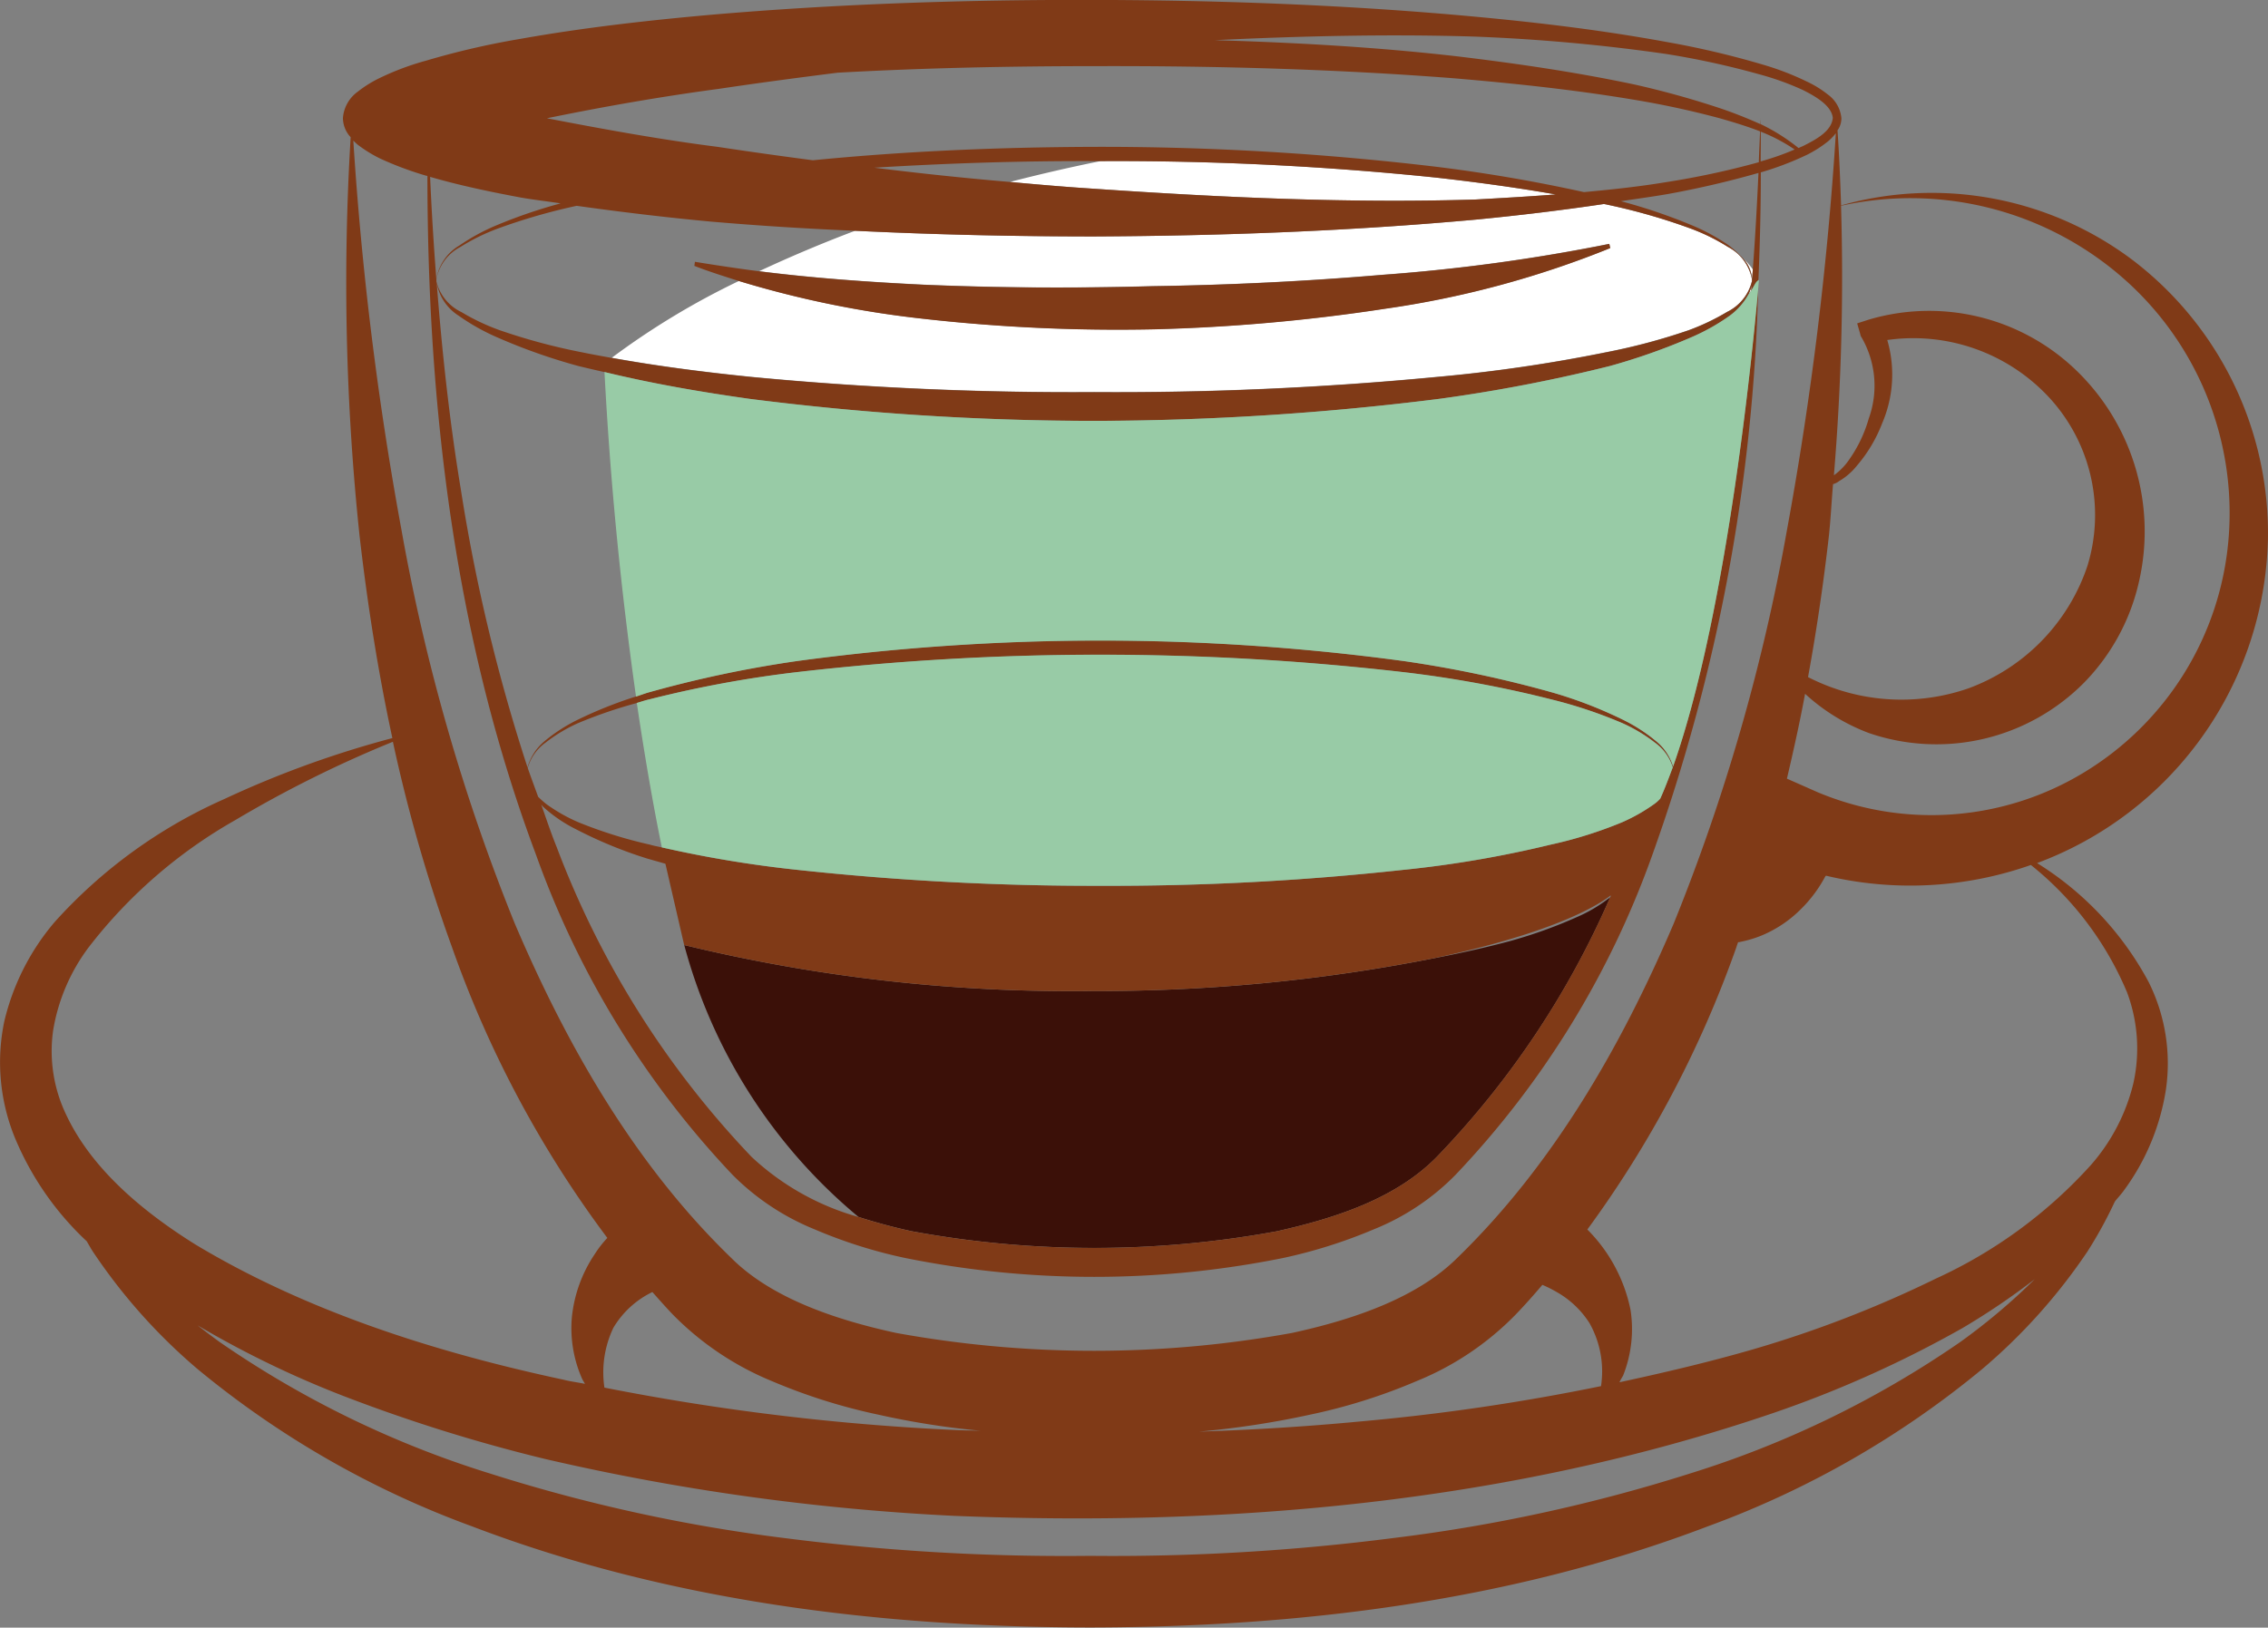 <svg xmlns="http://www.w3.org/2000/svg" id="Group_174" width="123.354" height="88.548" data-name="Group 174" viewBox="0 0 123.354 88.548">
    <rect x="0" y="0" width="123.354" height="88.548" fill="#808080" stroke="none"/>
    <defs>
        <style>
            .cls-1{fill:#3b1008}.cls-2{fill:#fff}.cls-3{fill:#803a17}.cls-4{fill:#98cba6}
        </style>
    </defs>
    <g id="Group_173" data-name="Group 173">
        <path id="Path_1473" d="M246.117 193.23a25.586 25.586 0 0 1-3.644 1.312c-1.393.375-2.8.682-4.228.956a93.8 93.8 0 0 1-18.628 1.768 89.045 89.045 0 0 1-22.081-2.5 28.973 28.973 0 0 0 9.477 14.79c.956.307 1.928.568 2.9.779a54.772 54.772 0 0 0 19.861 0c3.192-.713 6.48-1.784 8.7-4.052a47.771 47.771 0 0 0 9.429-14.124.414.414 0 0 1-.1.079 8.061 8.061 0 0 1-1.686.992z" class="cls-1" data-name="Path 1473" transform="translate(-160.321 -143.352)"/>
        <path id="Path_1474" d="M228.865 173.245a1.73 1.73 0 0 1 .5 1.149c.017-.176.033-.357.048-.533a3.7 3.7 0 0 0-.548-.616z" class="cls-2" data-name="Path 1474" transform="translate(-134.077 -159.199)"/>
        <path id="Path_1475" d="M229.233 173.967a1.684 1.684 0 0 1-.21.665 1.627 1.627 0 0 0 .162-.228c.015-.145.032-.304.048-.437z" class="cls-2" data-name="Path 1475" transform="translate(-133.944 -158.594)"/>
        <path id="Path_1476" d="M229.332 173.879v.031h.017c0-.016-.017-.016-.017-.031z" class="cls-2" data-name="Path 1476" transform="translate(-133.686 -158.668)"/>
        <path id="Path_1477" d="M211.765 171.876c6.884.47 13.817.8 20.734.584 1.459-.081 2.915-.164 4.359-.276-2.124-.373-4.28-.665-6.432-.908a168.55 168.55 0 0 0-18.321-.906 92.539 92.539 0 0 0-4.925 1.134c1.52.144 3.045.277 4.585.372z" class="cls-2" data-name="Path 1477" transform="translate(-152.242 -161.607)"/>
        <path id="Path_1478" d="M257.4 175.738a2.505 2.505 0 0 0-1.312-1.766 10.887 10.887 0 0 0-2.089-1.02 32.912 32.912 0 0 0-4.488-1.279c-.048-.017-.1-.017-.16-.033-2.284.34-4.585.616-6.886.842-6.919.632-13.884.891-20.832.924-4.344 0-8.668-.1-13.009-.309a74.384 74.384 0 0 0-5.217 2.2c2.949.373 5.928.584 8.909.73 4.164.178 8.328.195 12.491.081a178.52 178.52 0 0 0 12.474-.616 99.061 99.061 0 0 0 12.36-1.685l.05.228a52.179 52.179 0 0 1-12.248 3.3 99.592 99.592 0 0 1-12.586 1.119 94.5 94.5 0 0 1-12.619-.584 54.955 54.955 0 0 1-9.931-2.042 41.578 41.578 0 0 0-6.919 4.179c2.512.454 5.055.779 7.6 1.038a183.931 183.931 0 0 0 18.647.825 183.757 183.757 0 0 0 18.628-.825 84.31 84.31 0 0 0 9.218-1.345 33.146 33.146 0 0 0 4.488-1.2 12.322 12.322 0 0 0 2.073-.989 2.532 2.532 0 0 0 1.36-1.685z" class="cls-2" data-name="Path 1478" transform="translate(-162.115 -160.543)"/>
        <path id="Path_1479" d="M300.632 195.037a18.686 18.686 0 0 0-7.321-15.26 18.162 18.162 0 0 0-15.892-3c-.048-1.36-.1-2.722-.195-4.083a1.135 1.135 0 0 0 .211-.649v-.015a1.791 1.791 0 0 0-.73-1.281 5.7 5.7 0 0 0-1.15-.711 15.24 15.24 0 0 0-2.461-.941 47.378 47.378 0 0 0-5.105-1.2c-3.416-.63-6.884-1.053-10.35-1.376-6.933-.647-13.884-.906-20.832-.923-6.968-.017-13.917.21-20.867.809-3.466.309-6.932.7-10.368 1.312a43.242 43.242 0 0 0-5.118 1.184 14.565 14.565 0 0 0-2.51.939 6.326 6.326 0 0 0-1.2.746 1.948 1.948 0 0 0-.809 1.441 1.556 1.556 0 0 0 .421 1.038 131.054 131.054 0 0 0 .485 21.69c.423 3.677 1 7.371 1.783 11a54.526 54.526 0 0 0-9.153 3.321 27.2 27.2 0 0 0-9.218 6.689 12.913 12.913 0 0 0-2.738 5.412 10.867 10.867 0 0 0 .551 6.252 16.214 16.214 0 0 0 3.936 5.7c.114.193.211.371.325.549a30.8 30.8 0 0 0 5.717 6.415 50.7 50.7 0 0 0 14.889 8.536c10.739 4.1 22.289 5.493 33.629 5.509 11.34-.017 22.89-1.41 33.631-5.509a50.689 50.689 0 0 0 14.887-8.536 31.183 31.183 0 0 0 5.734-6.4 23.5 23.5 0 0 0 1.492-2.72c.16-.211.34-.39.5-.616a12.473 12.473 0 0 0 2.284-5.509 9.912 9.912 0 0 0-.939-5.814 17.106 17.106 0 0 0-6.073-6.48 19.264 19.264 0 0 0 12.553-17.528zm-43.09-27.442a99.815 99.815 0 0 1 10.335.939 44.92 44.92 0 0 1 5.054 1.1 15.18 15.18 0 0 1 2.4.86c.713.356 1.571.858 1.637 1.522-.066.73-.924 1.183-1.637 1.54-.083.031-.147.064-.226.1a10.57 10.57 0 0 0-2.058-1.3v-.323c0 .114-.015.211-.015.323a24.796 24.796 0 0 0-2.075-.825 48.231 48.231 0 0 0-4.763-1.329c-3.207-.68-6.447-1.15-9.7-1.54-4.357-.5-8.749-.744-13.137-.875 4.723-.226 9.455-.34 14.185-.193zm17.349 6.14a14.323 14.323 0 0 1-1.847.649c0-.537.017-1.071 0-1.621a9.361 9.361 0 0 1 1.847.971zm-58.577-3.289c2.156-.323 4.341-.614 6.529-.889 4.7-.261 9.4-.357 14.093-.357 6.5-.017 12.992.16 19.455.663 3.24.276 6.463.616 9.67 1.149a48.322 48.322 0 0 1 4.749 1.022c.744.211 1.489.437 2.2.713-.017.566-.05 1.117-.066 1.685h-.017a44.857 44.857 0 0 1-5.054 1.084c-1.476.244-2.948.4-4.44.537a86.45 86.45 0 0 0-7.9-1.362 154.036 154.036 0 0 0-18.726-1.1c-5.12.017-10.225.228-15.31.73-1.733-.226-3.468-.47-5.184-.73-3.142-.4-6.268-.972-9.282-1.555 3.015-.619 6.14-1.169 9.283-1.591zm54.9 12.134a12.319 12.319 0 0 1-2.073.989 33.148 33.148 0 0 1-4.488 1.2 84.315 84.315 0 0 1-9.218 1.345 183.748 183.748 0 0 1-18.628.825 183.921 183.921 0 0 1-18.647-.825c-2.543-.259-5.087-.584-7.6-1.038-.533-.1-1.068-.193-1.619-.307a32.992 32.992 0 0 1-4.471-1.2 11.775 11.775 0 0 1-2.089-.989 2.508 2.508 0 0 1-1.362-1.669v-.111a2.51 2.51 0 0 1 1.312-1.766 10.906 10.906 0 0 1 2.091-1.02 32.207 32.207 0 0 1 4.227-1.215c2.431.34 4.861.632 7.29.858 2.626.226 5.234.39 7.858.5 4.341.211 8.665.309 13.009.309 6.948-.033 13.913-.292 20.832-.924 2.3-.226 4.6-.5 6.886-.842.064.017.112.017.16.033a32.9 32.9 0 0 1 4.488 1.279 10.892 10.892 0 0 1 2.089 1.02 2.505 2.505 0 0 1 1.312 1.766v.1a2.533 2.533 0 0 1-1.359 1.681zm-15.745-7.307c2.152.243 4.307.535 6.432.908-1.444.112-2.9.195-4.359.276-6.917.211-13.85-.114-20.734-.584-1.54-.1-3.063-.228-4.585-.371q-3.719-.317-7.387-.777c3.984-.244 7.968-.373 11.972-.357h.34a168.555 168.555 0 0 1 18.321.904zm17.1 5.524a1.73 1.73 0 0 0-.5-1.149 5.788 5.788 0 0 0-.763-.7 10.891 10.891 0 0 0-2.073-1.119 29.835 29.835 0 0 0-3.791-1.281c.86-.129 1.7-.243 2.543-.388a51.12 51.12 0 0 0 4.941-1.15c-.081 1.749-.176 3.5-.309 5.25-.01.18-.027.36-.043.54zm-67-4.455c.73.13 1.476.21 2.205.325a27.433 27.433 0 0 0-3.42 1.165 11 11 0 0 0-2.073 1.119 2.6 2.6 0 0 0-1.264 1.845 164.978 164.978 0 0 1-.34-5.572c1.623.471 3.26.811 4.896 1.118zm-9.071-3.095a3.056 3.056 0 0 0 .243.228 7.408 7.408 0 0 0 1.2.744 18.155 18.155 0 0 0 2.51.939.671.671 0 0 1 .081.017c0 12.491 1.474 25.127 5.914 36.952a49.592 49.592 0 0 0 10.69 17.4 13.384 13.384 0 0 0 4.44 2.949 26.406 26.406 0 0 0 4.973 1.571 51.974 51.974 0 0 0 20.492 0 27.324 27.324 0 0 0 4.975-1.571 13.026 13.026 0 0 0 4.423-2.949 49.212 49.212 0 0 0 10.708-17.4 98.747 98.747 0 0 0 5.765-30.891c-.226 2.573-1.6 17.493-4.633 26.062a2.82 2.82 0 0 0-.923-1.376 8.9 8.9 0 0 0-1.733-1.132 23.4 23.4 0 0 0-3.872-1.507 63.181 63.181 0 0 0-8.1-1.718 122.74 122.74 0 0 0-33.047 0 63.184 63.184 0 0 0-8.1 1.718c-.209.064-.421.145-.632.211a23.221 23.221 0 0 0-3.24 1.3 9.014 9.014 0 0 0-1.733 1.132 2.852 2.852 0 0 0-.923 1.428 96.644 96.644 0 0 1-3.629-15.131c-.616-3.725-1.02-7.468-1.312-11.243a2.654 2.654 0 0 0 1.2 1.8 11.659 11.659 0 0 0 2.073 1.167 31.76 31.76 0 0 0 4.454 1.573c.47.112.941.224 1.393.323 2.608.632 5.232 1.084 7.873 1.457a148.1 148.1 0 0 0 18.761 1.2 151.517 151.517 0 0 0 18.79-1.2 86.337 86.337 0 0 0 9.251-1.781 34.015 34.015 0 0 0 4.454-1.573 11.168 11.168 0 0 0 2.073-1.167 3.557 3.557 0 0 0 1.005-1.132 1.686 1.686 0 0 0 .209-.665c-.017.129-.031.292-.048.437.195-.309.259-.5.4-.568v-.031c.083-1.944.13-3.905.13-5.833 0-.017.017-.017.033-.017a16.536 16.536 0 0 0 2.461-.939 6.43 6.43 0 0 0 1.15-.73 2.927 2.927 0 0 0 .437-.452 183.241 183.241 0 0 1-2.657 21.578 106.591 106.591 0 0 1-6.154 21.4c-2.885 6.77-6.61 13.185-11.761 18.191-2.154 2.156-5.574 3.354-9.006 4.1a60.094 60.094 0 0 1-21.53 0c-3.435-.746-6.851-1.944-8.99-4.1-5.169-5.006-8.878-11.421-11.761-18.191a106.917 106.917 0 0 1-6.156-21.4 180.629 180.629 0 0 1-2.619-21.18zm68.363 41.164a47.769 47.769 0 0 1-9.429 14.124c-2.22 2.268-5.507 3.339-8.7 4.052a54.77 54.77 0 0 1-19.861 0 31.047 31.047 0 0 1-2.9-.779 14.049 14.049 0 0 1-5.814-3.273 49.893 49.893 0 0 1-10.594-16.846c-.309-.761-.568-1.54-.842-2.317a.919.919 0 0 0 .129.145 7.759 7.759 0 0 0 1.733 1.184 23.844 23.844 0 0 0 3.872 1.6c.34.1.68.193 1.02.292l1.02 4.421a89.048 89.048 0 0 0 22.081 2.5 93.8 93.8 0 0 0 18.628-1.768c4.715-.987 8.133-2.251 9.688-3.433a.252.252 0 0 1-.027.098zm2.72-5.362a1.856 1.856 0 0 1-.323.292 9.646 9.646 0 0 1-1.764 1 22.942 22.942 0 0 1-3.888 1.215 59.337 59.337 0 0 1-8.084 1.378 146.309 146.309 0 0 1-16.394.858 149.872 149.872 0 0 1-16.4-.858 63.672 63.672 0 0 1-7.45-1.231c-.211-.05-.423-.081-.632-.147a24.539 24.539 0 0 1-3.889-1.215 9.088 9.088 0 0 1-1.766-1 5.175 5.175 0 0 1-.437-.39c-.195-.535-.388-1.053-.568-1.571a2.56 2.56 0 0 1 .972-1.378 8.54 8.54 0 0 1 1.751-1.053 25.3 25.3 0 0 1 3.207-1.1c.226-.064.454-.145.682-.195a62.154 62.154 0 0 1 8.082-1.489 143.992 143.992 0 0 1 32.868 0 61.919 61.919 0 0 1 8.1 1.489 25.013 25.013 0 0 1 3.888 1.3 8.691 8.691 0 0 1 1.758 1.046 2.623 2.623 0 0 1 .97 1.347c-.225.599-.435 1.167-.679 1.702zM279.93 184.1a10.072 10.072 0 0 1 8.731 3.047 9.429 9.429 0 0 1 2.154 9.249 10.732 10.732 0 0 1-6.48 6.658 11.128 11.128 0 0 1-8.714-.616c.469-2.558.842-5.118 1.134-7.678.1-.941.145-1.88.226-2.819a.915.915 0 0 0 .325-.162 3.525 3.525 0 0 0 1-.875 7.82 7.82 0 0 0 1.345-2.27 6.7 6.7 0 0 0 .279-4.534zm-16.2 53.475a5.352 5.352 0 0 1 .632 3.436 116.872 116.872 0 0 1-13.154 1.928c-2.883.274-5.8.452-8.716.549a48.418 48.418 0 0 0 6.044-.924 30.831 30.831 0 0 0 5.8-1.828 15.836 15.836 0 0 0 5.379-3.613c.5-.518.989-1.07 1.457-1.621a7 7 0 0 1 .779.39 5.082 5.082 0 0 1 1.778 1.683zm-33.095 5.866c-.388-.017-.779-.017-1.183-.033a128.8 128.8 0 0 1-19.294-2.315 5.632 5.632 0 0 1 .487-3.256 5 5 0 0 1 2.121-1.944c.357.4.73.825 1.119 1.231a16.154 16.154 0 0 0 5.377 3.613 31.293 31.293 0 0 0 5.8 1.828 43.914 43.914 0 0 0 5.573.876zm-49.749-17.19a7.986 7.986 0 0 1-.713-4.583 10.321 10.321 0 0 1 1.911-4.5 26.656 26.656 0 0 1 8-6.952 63.809 63.809 0 0 1 8.569-4.26 86.065 86.065 0 0 0 3.223 11.2 59.157 59.157 0 0 0 8.44 15.793 6.011 6.011 0 0 0-.682.877 7.5 7.5 0 0 0-1.246 3.433 6.8 6.8 0 0 0 .549 3.337c.05.114.114.195.162.292-.388-.081-.794-.129-1.167-.226-7.046-1.507-14.012-3.743-20.021-7.356-2.942-1.837-5.664-4.155-7.025-7.055zM283.9 238.612a53.924 53.924 0 0 1-14.725 7.161 88.952 88.952 0 0 1-16.085 3.5 119.66 119.66 0 0 1-16.524.972 119.8 119.8 0 0 1-16.524-.956 89.294 89.294 0 0 1-16.085-3.516 53.911 53.911 0 0 1-14.725-7.161c-.4-.29-.81-.6-1.2-.906a53.783 53.783 0 0 0 8.084 3.9 88.854 88.854 0 0 0 10.822 3.37 125.273 125.273 0 0 0 22.291 3.095c14.951.6 30.116-.7 44.435-5.574a61.052 61.052 0 0 0 10.366-4.649 38.484 38.484 0 0 0 3.922-2.656 33.649 33.649 0 0 1-4.052 3.42zm9.056-19.066a8.715 8.715 0 0 1 .356 5.006 10.476 10.476 0 0 1-2.315 4.44 25.823 25.823 0 0 1-8.426 6.171 62.019 62.019 0 0 1-10.026 3.872c-2.365.682-4.763 1.246-7.178 1.766.05-.129.132-.244.2-.373a6.861 6.861 0 0 0 .4-3.563 8.594 8.594 0 0 0-2.349-4.374 59.36 59.36 0 0 0 8.1-15.341c.031-.1.064-.195.1-.292a.3.3 0 0 0 .129-.017 6.215 6.215 0 0 0 1.216-.373 6.576 6.576 0 0 0 2.056-1.393 7.271 7.271 0 0 0 1.343-1.8c.018 0 .018-.017.035-.033a19.762 19.762 0 0 0 11.145-.582 17.564 17.564 0 0 1 5.212 6.886zm-16.831-10.853l-1.652-.73c.357-1.522.7-3.062.987-4.616a10.654 10.654 0 0 0 3.484 2.139 11.3 11.3 0 0 0 11.7-2.755 11.448 11.448 0 0 0 3-5.59 12.175 12.175 0 0 0-3.5-11.452 11.52 11.52 0 0 0-11.25-2.689l-.6.195.162.566.033.13.033.048a5.253 5.253 0 0 1 .4 4.438 7.346 7.346 0 0 1-1.036 2.189 3.446 3.446 0 0 1-.81.858c-.017.017-.033.017-.048.033a130.332 130.332 0 0 0 .388-14.661 17.537 17.537 0 0 1 15.212 3.824 16.993 16.993 0 0 1 5.864 14.3 16.441 16.441 0 0 1-7.907 12.733 15.99 15.99 0 0 1-14.463 1.039z" class="cls-3" data-name="Path 1479" transform="translate(-177.284 -165.602)"/>
        <path id="Path_1480" d="M197.835 174.019c.794.309 1.621.568 2.431.827a54.957 54.957 0 0 0 9.931 2.042 94.5 94.5 0 0 0 12.619.584 99.59 99.59 0 0 0 12.586-1.119 52.178 52.178 0 0 0 12.248-3.3l-.05-.228a99.056 99.056 0 0 1-12.36 1.685c-4.148.357-8.312.549-12.474.616-4.162.114-8.326.1-12.491-.081-2.981-.145-5.96-.357-8.909-.73a119.774 119.774 0 0 1-3.5-.518z" class="cls-3" data-name="Path 1480" transform="translate(-160.07 -159.554)"/>
        <path id="Path_1481" d="M251.5 189.765a8.692 8.692 0 0 0-1.749-1.053 25.009 25.009 0 0 0-3.889-1.3 61.92 61.92 0 0 0-8.1-1.489 143.994 143.994 0 0 0-32.868 0 62.154 62.154 0 0 0-8.082 1.489c-.228.05-.456.13-.682.195.6 4.067 1.15 6.838 1.362 7.858a63.666 63.666 0 0 0 7.45 1.231 149.86 149.86 0 0 0 16.4.858 146.3 146.3 0 0 0 16.394-.858 59.338 59.338 0 0 0 8.084-1.378 22.943 22.943 0 0 0 3.888-1.215 9.645 9.645 0 0 0 1.764-1 1.856 1.856 0 0 0 .323-.292c.244-.535.454-1.1.68-1.7a2.623 2.623 0 0 0-.975-1.346z" class="cls-4" data-name="Path 1481" transform="translate(-161.495 -149.365)"/>
        <path id="Path_1482" d="M257.946 173.9c-.145.066-.21.259-.4.568a1.622 1.622 0 0 1-.162.228 3.557 3.557 0 0 1-1.005 1.132 11.169 11.169 0 0 1-2.073 1.167 34.022 34.022 0 0 1-4.454 1.573 86.336 86.336 0 0 1-9.251 1.781 151.52 151.52 0 0 1-18.79 1.2 148.108 148.108 0 0 1-18.761-1.2c-2.641-.373-5.265-.825-7.873-1.457a199.864 199.864 0 0 0 1.716 17.658c.211-.066.423-.147.632-.211a63.184 63.184 0 0 1 8.1-1.718 122.735 122.735 0 0 1 33.047 0 63.181 63.181 0 0 1 8.1 1.718 23.407 23.407 0 0 1 3.872 1.507 8.9 8.9 0 0 1 1.733 1.132 2.82 2.82 0 0 1 .923 1.376c3.028-8.569 4.407-23.489 4.633-26.062.017-.261.033-.391.033-.391z" class="cls-4" data-name="Path 1482" transform="translate(-162.3 -158.653)"/>
    </g>
</svg>
